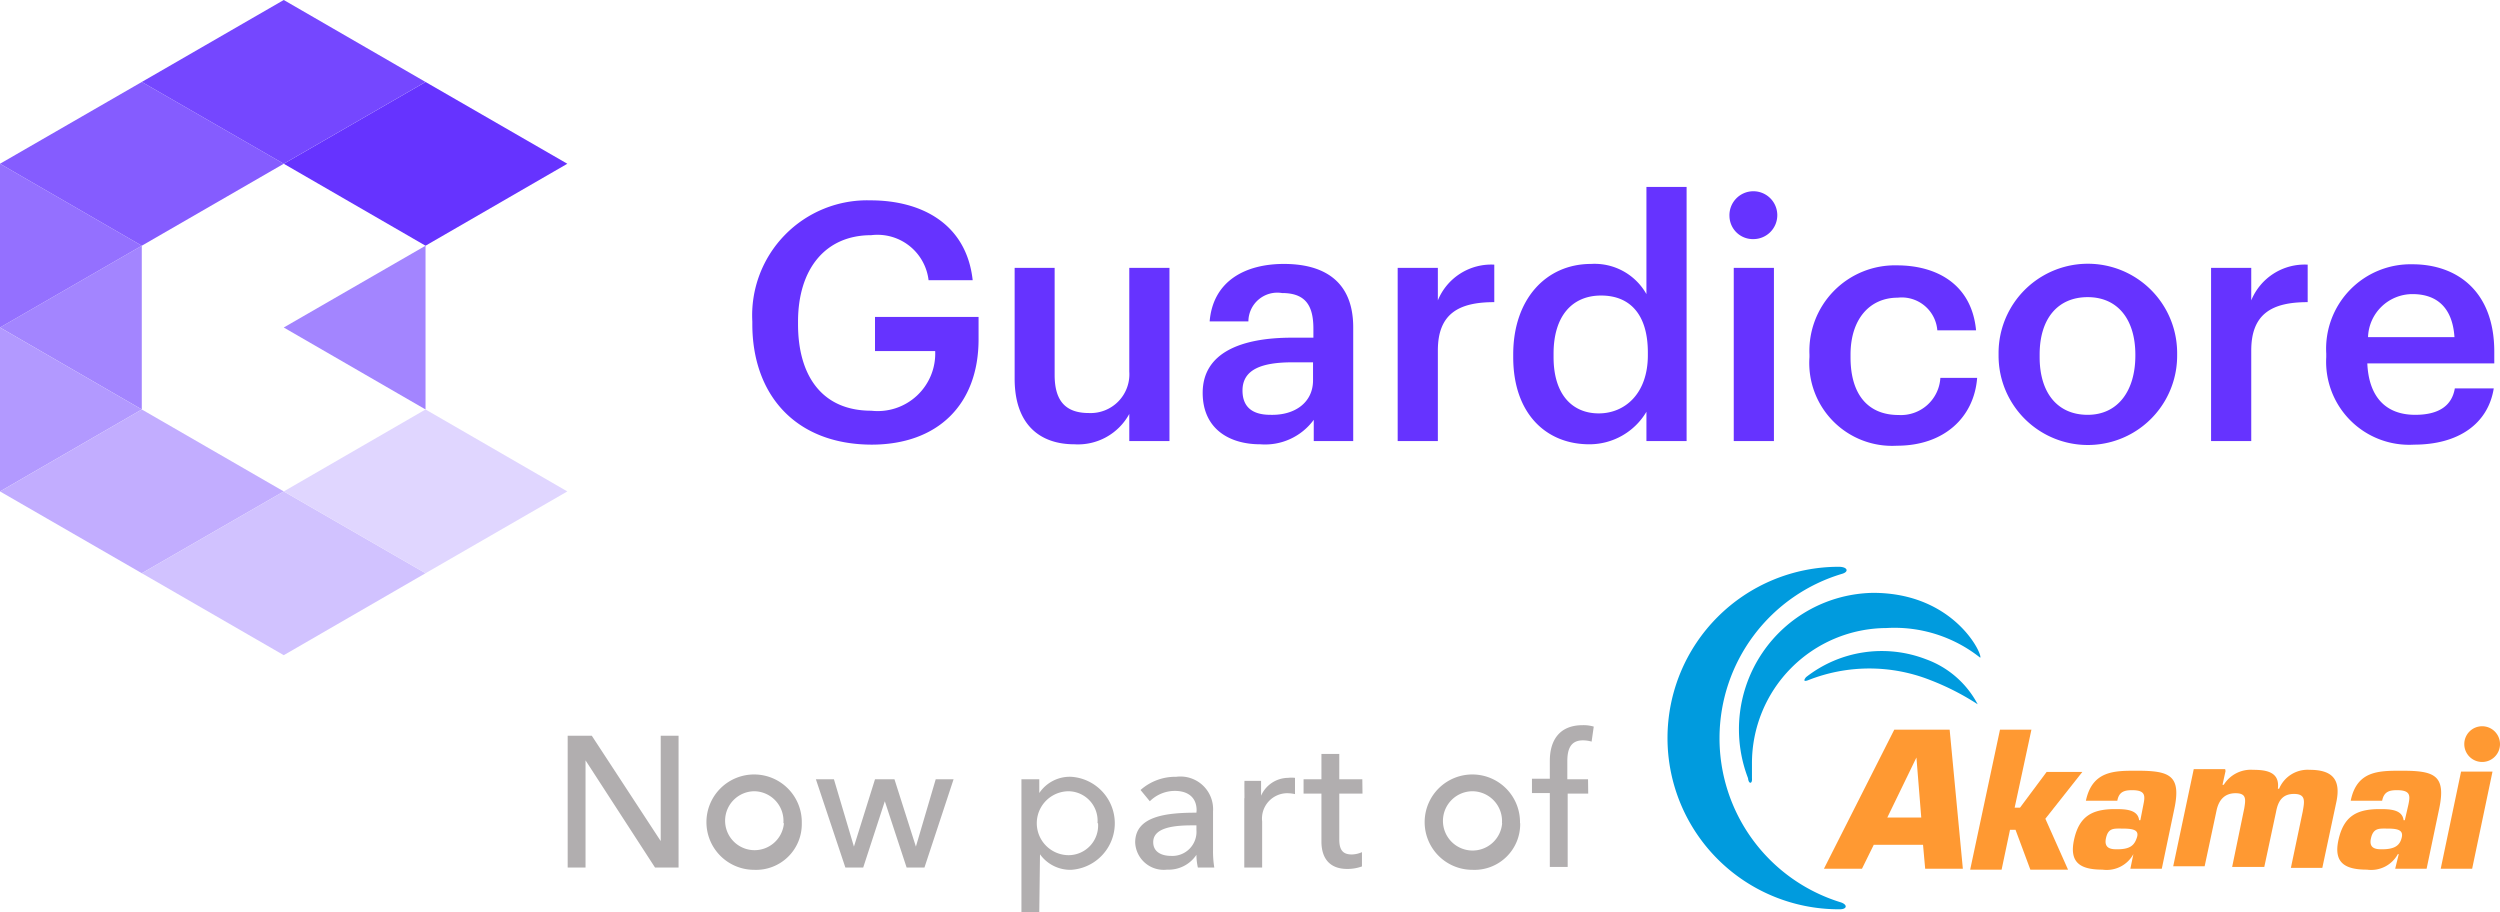 <?xml version="1.0" ?>
<svg xmlns="http://www.w3.org/2000/svg" viewBox="0 0 140 51.08">
	<defs>
		<style>.cls-1{fill:#a385ff;}.cls-2{fill:#9470ff;}.cls-3{fill:#b299ff;}.cls-4{fill:#c2adff;}.cls-5{fill:#855cff;}.cls-6{fill:#63f;}.cls-7{fill:#7547ff;}.cls-8{fill:#d1c2ff;}.cls-9{fill:#e0d6ff;}.cls-10{fill:#009bde;}.cls-11{fill:#ff9932;}.cls-12{fill:#b1aeaf;}</style>
	</defs>
	<g id="Ebene_2" data-name="Ebene 2">
		<g id="Ebene_1-2" data-name="Ebene 1">
			<polygon class="cls-1" points="0 18.34 7.94 22.93 7.94 13.76 0 18.34"/>
			<polygon class="cls-1" points="15.89 18.34 23.83 22.93 23.83 13.76 15.89 18.34"/>
			<polygon class="cls-2" points="7.94 13.76 0 9.17 0 18.34 7.94 13.76"/>
			<polygon class="cls-3" points="7.94 22.93 0 18.34 0 27.52 7.94 22.93"/>
			<polygon class="cls-4" points="7.94 22.93 0 27.52 7.94 32.1 15.89 27.52 7.94 22.93"/>
			<polygon class="cls-5" points="7.94 4.59 0 9.17 7.94 13.76 15.89 9.17 7.94 4.59"/>
			<polygon class="cls-6" points="23.83 4.59 15.89 9.17 23.83 13.76 31.77 9.17 23.83 4.59"/>
			<polygon class="cls-7" points="15.89 0 7.94 4.59 15.89 9.17 23.83 4.59 15.89 0"/>
			<polygon class="cls-8" points="15.89 27.52 7.94 32.1 15.89 36.69 23.83 32.1 15.89 27.52"/>
			<polygon class="cls-9" points="23.83 22.93 15.89 27.52 23.83 32.1 31.77 27.52 23.83 22.93"/>
			<path class="cls-6" d="M 42.13,18.15 L 42.13,18.0 A 6.44,6.44 0.0 0,1 48.75,11.22 C 51.59,11.22 54.12,12.52 54.47,15.69 L 52.0,15.69 A 2.88,2.88 0.0 0,0 48.79,13.17 C 46.19,13.17 44.69,15.1 44.69,18.01 L 44.69,18.16 C 44.69,21.0 46.0,23.0 48.79,23.0 A 3.22,3.22 0.0 0,0 52.37,19.66 L 49.0,19.66 L 49.0,17.75 L 54.8,17.75 L 54.8,19.0 C 54.8,22.67 52.5,24.9 48.8,24.9 C 44.5,24.88 42.13,22.06 42.13,18.15"/>
			<path class="cls-6" d="M 56.82,21.21 L 56.82,15.0 L 59.06,15.0 L 59.06,21.0 C 59.06,22.46 59.68,23.13 60.98,23.13 A 2.17,2.17 0.0 0,0 63.24,20.81 L 63.24,15.0 L 65.49,15.0 L 65.49,24.7 L 63.24,24.7 L 63.24,23.18 A 3.27,3.27 0.0 0,1 60.16,24.88 C 58.25,24.88 56.82,23.79 56.82,21.21"/>
			<path class="cls-6" d="M 67.35,22.0 C 67.35,19.73 69.54,18.91 72.35,18.91 L 73.55,18.91 L 73.55,18.41 C 73.55,17.11 73.11,16.41 71.79,16.41 A 1.62,1.62 0.0 0,0 69.91,18.0 L 67.74,18.0 C 67.93,15.73 69.74,14.78 71.9,14.78 C 74.06,14.78 75.78,15.68 75.78,18.33 L 75.78,24.7 L 73.57,24.7 L 73.57,23.51 A 3.38,3.38 0.0 0,1 70.57,24.88 C 68.82,24.88 67.35,24.0 67.35,22.0 M 73.53,21.29 L 73.53,20.29 L 72.38,20.29 C 70.67,20.29 69.58,20.68 69.58,21.87 C 69.58,22.69 70.02,23.23 71.14,23.23 C 72.51,23.27 73.53,22.54 73.53,21.3 L 73.53,21.29"/>
			<path class="cls-6" d="M 78.27,15.0 L 80.52,15.0 L 80.52,16.82 A 3.23,3.23 0.0 0,1 83.68,14.82 L 83.68,16.92 C 81.68,16.92 80.52,17.57 80.52,19.63 L 80.52,24.7 L 78.27,24.7 L 78.27,15.0"/>
			<path class="cls-6" d="M 84.74,20.0 L 84.74,19.85 C 84.74,16.75 86.58,14.78 89.1,14.78 A 3.33,3.33 0.0 0,1 92.2,16.47 L 92.2,10.47 L 94.45,10.47 L 94.45,24.7 L 92.2,24.7 L 92.2,23.06 A 3.71,3.71 0.0 0,1 89.0,24.88 C 86.58,24.88 84.74,23.16 84.74,20.0 M 92.28,19.89 L 92.28,19.74 C 92.28,17.61 91.28,16.55 89.66,16.55 C 88.04,16.55 87.0,17.7 87.0,19.8 L 87.0,20.0 C 87.0,22.13 88.08,23.15 89.53,23.15 C 90.98,23.15 92.28,22.06 92.28,19.89"/>
			<path class="cls-6" d="M 96.85,12.11 A 1.34,1.34 0.0 1,1 98.19,13.39 A 1.31,1.31 0.0 0,1 96.85,12.11 M 97.09,15.0 L 99.34,15.0 L 99.34,24.7 L 97.09,24.7 L 97.09,15.0"/>
			<path class="cls-6" d="M 101.33,20.0 L 101.33,19.86 A 4.79,4.79 0.0 0,1 106.23,14.86 C 108.38,14.86 110.41,15.86 110.66,18.5 L 108.49,18.5 A 2.0,2.0 0.0 0,0 106.27,16.67 C 104.72,16.67 103.63,17.85 103.63,19.86 L 103.63,20.01 C 103.63,22.12 104.63,23.24 106.32,23.24 A 2.21,2.21 0.0 0,0 108.66,21.16 L 110.72,21.16 C 110.55,23.38 108.86,24.96 106.23,24.96 A 4.64,4.64 0.0 0,1 101.33,20.0"/>
			<path class="cls-6" d="M 111.92,20.0 L 111.92,19.8 A 5,5 0.0 1,1 121.92,19.74 L 121.92,19.89 A 5,5 0.0 0,1 111.92,19.95 L 111.92,20.0 M 119.58,20.0 L 119.58,19.87 C 119.58,17.87 118.58,16.64 116.91,16.64 C 115.24,16.64 114.22,17.84 114.22,19.85 L 114.22,20.0 C 114.22,22.0 115.22,23.23 116.91,23.23 C 118.6,23.23 119.58,21.89 119.58,19.91 L 119.58,20.0"/>
			<path class="cls-6" d="M 123.82,15.0 L 126.07,15.0 L 126.07,16.82 A 3.23,3.23 0.0 0,1 129.23,14.82 L 129.23,16.92 C 127.23,16.92 126.07,17.57 126.07,19.63 L 126.07,24.7 L 123.82,24.7 L 123.82,15.0"/>
			<path class="cls-6" d="M 130.27,20.0 L 130.27,19.8 A 4.73,4.73 0.0 0,1 135.1,14.8 C 137.51,14.8 139.68,16.23 139.68,19.7 L 139.68,20.35 L 132.57,20.35 C 132.65,22.19 133.57,23.23 135.25,23.23 C 136.6,23.23 137.31,22.7 137.47,21.75 L 139.65,21.75 C 139.33,23.75 137.65,24.9 135.19,24.9 A 4.65,4.65 0.0 0,1 130.27,20.0 M 137.45,18.88 C 137.34,17.21 136.45,16.47 135.1,16.47 A 2.49,2.49 0.0 0,0 132.61,18.88 L 137.45,18.88"/>
			<path class="cls-10" d="M 103.05,50.52 A 9.61,9.61 0.0 0,1 103.17,32.13 C 103.56,32.01 103.46,31.74 102.97,31.74 A 9.59,9.59 0.0 0,0 102.97,50.92 C 103.46,50.94 103.49,50.65 103.05,50.52"/>
			<path class="cls-10" d="M 98.11,43.58 C 98.11,43.33 98.11,43.06 98.11,42.79 A 7.57,7.57 0.0 0,1 105.64,35.17 A 7.71,7.71 0.0 0,1 110.89,36.83 C 111.06,36.71 109.48,33.2 104.89,33.2 A 7.64,7.64 0.0 0,0 97.89,43.58 C 97.92,43.92 98.14,43.92 98.11,43.58"/>
			<path class="cls-10" d="M 101.26,38.09 A 9.29,9.29 0.0 0,1 108.11,38.09 A 14.24,14.24 0.0 0,1 110.75,39.44 A 5.31,5.31 0.0 0,0 107.86,36.92 A 6.88,6.88 0.0 0,0 101.14,37.92 C 101.0,38.09 101.0,38.19 101.26,38.09"/>
			<path class="cls-11" d="M 140.0,41.67 A 1.0,1.0 0.0 1,1 139.0,40.67 A 1.0,1.0 0.0 0,1 140.0,41.67"/>
			<path class="cls-11" d="M 107.59,45.78 L 105.69,45.78 L 107.32,42.42 L 107.32,42.42 L 107.59,45.78 M 107.69,47.31 L 107.81,48.65 L 109.92,48.65 L 109.18,40.86 L 106.08,40.86 L 102.14,48.65 L 104.27,48.65 L 104.93,47.31 L 107.69,47.31"/>
			<path class="cls-11" d="M 112.82,45.23 L 113.12,45.23 L 114.61,43.23 L 116.61,43.23 L 114.54,45.85 L 115.81,48.7 L 113.7,48.7 L 112.87,46.47 L 112.56,46.47 L 112.09,48.7 L 110.33,48.7 L 112.0,40.86 L 113.76,40.86 L 112.82,45.23"/>
			<path class="cls-11" d="M 118.81,46.4 C 119.4,46.4 119.81,46.45 119.67,46.89 C 119.53,47.33 119.3,47.56 118.57,47.56 C 118.3,47.56 117.81,47.56 117.93,46.96 C 118.05,46.36 118.37,46.4 118.81,46.4 M 119.3,48.65 L 121.06,48.65 L 121.77,45.26 C 122.16,43.38 121.45,43.16 119.64,43.16 C 118.4,43.16 117.17,43.16 116.81,44.84 L 118.57,44.84 C 118.66,44.34 118.96,44.25 119.4,44.25 C 120.16,44.25 120.13,44.57 120.03,45.06 L 119.86,45.93 L 119.79,45.93 C 119.72,45.31 118.96,45.31 118.44,45.31 C 117.17,45.31 116.44,45.7 116.15,47.01 C 115.86,48.32 116.51,48.7 117.74,48.7 A 1.7,1.7 0.0 0,0 119.47,47.83 L 119.47,47.83 L 119.3,48.65"/>
			<path class="cls-11" d="M 124.63,43.18 L 124.46,43.95 L 124.53,43.95 A 1.78,1.78 0.0 0,1 126.17,43.11 C 126.92,43.11 127.68,43.23 127.56,44.17 L 127.63,44.17 A 1.73,1.73 0.0 0,1 129.34,43.11 C 130.59,43.11 131.1,43.63 130.84,44.89 L 130.05,48.6 L 128.29,48.6 L 128.95,45.46 C 129.05,44.89 129.15,44.46 128.46,44.46 C 127.77,44.46 127.56,44.93 127.46,45.46 L 126.8,48.55 L 125.0,48.55 L 125.68,45.26 C 125.76,44.76 125.81,44.42 125.19,44.42 C 124.57,44.42 124.24,44.81 124.12,45.42 L 123.46,48.51 L 121.7,48.51 L 122.85,43.07 L 124.61,43.07 L 124.63,43.18"/>
			<path class="cls-11" d="M 133.65,46.4 C 134.21,46.4 134.6,46.45 134.5,46.89 C 134.4,47.33 134.13,47.56 133.4,47.56 C 133.13,47.56 132.64,47.56 132.77,46.96 C 132.9,46.36 133.23,46.4 133.65,46.4 M 134.13,48.65 L 135.89,48.65 L 136.6,45.26 C 136.99,43.38 136.29,43.16 134.48,43.16 C 133.21,43.16 131.98,43.16 131.64,44.84 L 133.4,44.84 C 133.5,44.34 133.79,44.25 134.23,44.25 C 135.01,44.25 134.97,44.57 134.87,45.06 L 134.67,45.93 L 134.6,45.93 C 134.53,45.31 133.77,45.31 133.26,45.31 C 131.98,45.31 131.26,45.7 130.96,47.01 C 130.66,48.32 131.32,48.7 132.55,48.7 A 1.7,1.7 0.0 0,0 134.28,47.83 L 134.33,47.83 L 134.13,48.65"/>
			<path class="cls-11" d="M 138.44,48.65 L 136.68,48.65 L 137.82,43.21 L 139.58,43.21 L 138.44,48.65"/>
			<path class="cls-12" d="M 33.14,41.2 L 31.79,41.2 L 31.79,48.58 L 32.79,48.58 L 32.79,42.58 L 32.79,42.58 L 36.68,48.58 L 38.0,48.58 L 38.0,41.2 L 37.0,41.2 L 37.0,47.1 L 37.0,47.1 L 33.14,41.2 M 44.9,46.1 A 2.67,2.67 0.0 1,0 42.23,48.71 A 2.56,2.56 0.0 0,0 44.9,46.1 M 43.9,46.1 A 1.65,1.65 0.0 1,1 42.26,44.31 A 1.66,1.66 0.0 0,1 43.87,46.1 L 43.9,46.1 M 45.69,43.64 L 47.34,48.58 L 48.34,48.58 L 49.55,44.87 L 49.55,44.87 L 50.77,48.58 L 51.77,48.58 L 53.4,43.64 L 52.4,43.64 L 51.29,47.41 L 51.29,47.41 L 50.09,43.64 L 49.0,43.64 L 47.82,47.41 L 47.82,47.41 L 46.7,43.64 L 45.69,43.64 M 58.24,47.84 L 58.24,47.84 A 2.09,2.09 0.0 0,0 59.98,48.71 A 2.61,2.61 0.0 0,0 59.98,43.5 A 2.06,2.06 0.0 0,0 58.2,44.41 L 58.2,44.41 L 58.2,43.64 L 57.2,43.64 L 57.2,51.08 L 58.2,51.08 L 58.24,47.84 M 61.49,46.1 A 1.66,1.66 0.0 0,1 59.85,47.89 A 1.79,1.79 0.0 0,1 59.85,44.31 A 1.65,1.65 0.0 0,1 61.46,46.1 L 61.49,46.1 M 67.0,45.51 C 65.34,45.51 63.57,45.69 63.57,47.18 A 1.6,1.6 0.0 0,0 65.36,48.7 A 1.87,1.87 0.0 0,0 67.0,47.87 L 67.0,47.87 A 3.36,3.36 0.0 0,0 67.08,48.58 L 68.0,48.58 A 5.7,5.7 0.0 0,1 67.93,47.58 L 67.93,45.44 A 1.83,1.83 0.0 0,0 65.87,43.5 A 2.94,2.94 0.0 0,0 63.87,44.24 L 64.39,44.87 A 2.0,2.0 0.0 0,1 65.79,44.29 C 66.52,44.29 67.01,44.65 67.01,45.38 L 67.0,45.51 M 67.0,46.22 L 67.0,46.48 A 1.35,1.35 0.0 0,1 65.58,47.93 C 65.09,47.93 64.58,47.74 64.58,47.16 C 64.58,46.32 65.81,46.22 66.77,46.22 L 67.0,46.22 M 69.68,44.7 L 69.68,48.58 L 70.68,48.58 L 70.68,46.0 A 1.42,1.42 0.0 0,1 72.07,44.42 A 2.14,2.14 0.0 0,1 72.52,44.47 L 72.52,43.56 A 1.61,1.61 0.0 0,0 72.13,43.56 A 1.67,1.67 0.0 0,0 70.62,44.56 L 70.62,44.56 C 70.62,44.35 70.62,43.98 70.62,43.73 L 69.69,43.73 C 69.68,44.0 69.69,44.44 69.69,44.7 L 69.68,44.7 M 76.29,43.64 L 75.0,43.64 L 75.0,42.22 L 74.0,42.22 L 74.0,43.64 L 73.0,43.64 L 73.0,44.44 L 74.0,44.44 L 74.0,47.12 C 74.0,48.12 74.51,48.66 75.44,48.66 A 2.37,2.37 0.0 0,0 76.27,48.52 L 76.27,47.72 A 1.47,1.47 0.0 0,1 75.7,47.85 C 75.21,47.85 75.0,47.61 75.0,47.01 L 75.0,44.44 L 76.3,44.44 L 76.29,43.64 M 85.12,46.1 A 2.67,2.67 0.0 1,0 82.45,48.71 A 2.56,2.56 0.0 0,0 85.13,46.1 L 85.12,46.1 M 84.12,46.1 A 1.66,1.66 0.0 1,1 82.47,44.31 A 1.67,1.67 0.0 0,1 84.11,46.1 L 84.12,46.1 M 88.93,43.64 L 87.77,43.64 L 87.77,42.64 C 87.77,42.04 87.9,41.46 88.64,41.46 A 1.75,1.75 0.0 0,1 89.13,41.53 L 89.25,40.69 A 2.0,2.0 0.0 0,0 88.63,40.61 C 87.3,40.61 86.79,41.49 86.79,42.61 L 86.79,43.61 L 85.79,43.61 L 85.79,44.41 L 86.79,44.41 L 86.79,48.55 L 87.79,48.55 L 87.79,44.44 L 88.94,44.44 L 88.93,43.64"/>
		</g>
	</g>
</svg>